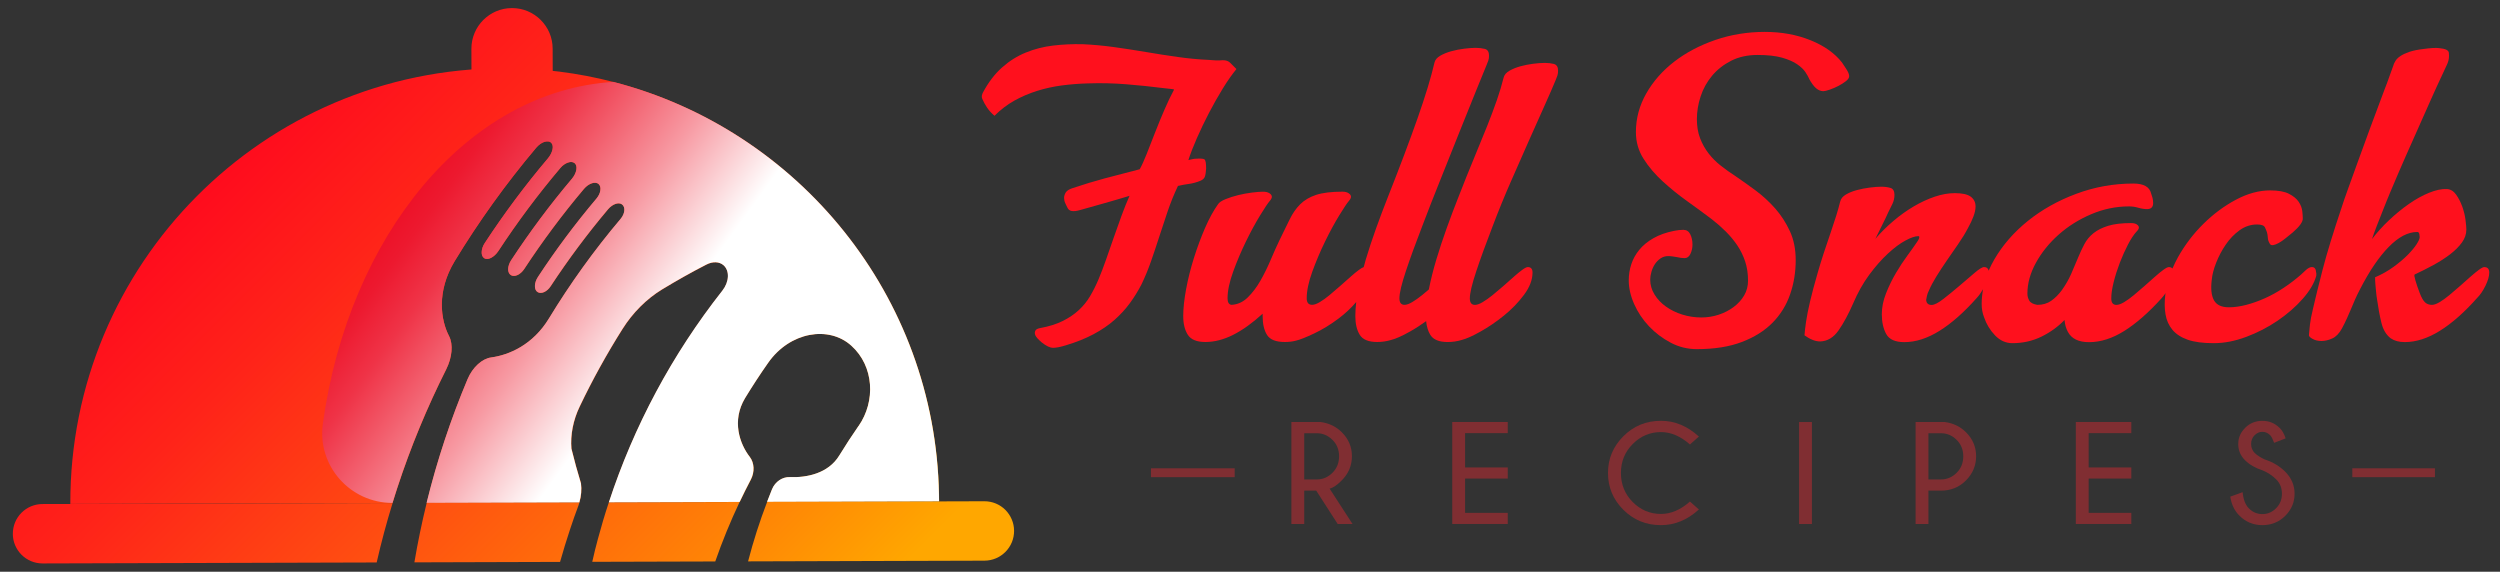 <?xml version="1.0" encoding="UTF-8"?><svg xmlns="http://www.w3.org/2000/svg" xmlns:xlink="http://www.w3.org/1999/xlink" viewBox="0 0 844.98 193.24"><rect x="0" y="0" width="844.98" height="193.24" fill="#333333" stroke="none"/><defs><style>.cls-1{fill:url(#linear-gradient-2);}.cls-2{fill:#802e32;}.cls-3{isolation:isolate;}.cls-4{fill:url(#linear-gradient-6);mix-blend-mode:multiply;}.cls-5{fill:#ff101d;}.cls-6{fill:url(#linear-gradient-5);}.cls-7{fill:url(#linear-gradient-7);}.cls-8{fill:url(#linear-gradient-3);}.cls-9{fill:url(#linear-gradient);}.cls-10{fill:url(#linear-gradient-4);}</style><linearGradient id="linear-gradient" x1="261.58" y1="232.85" x2="50.52" y2="21.79" gradientTransform="translate(1.99 .59) rotate(-.17)" gradientUnits="userSpaceOnUse"><stop offset="0" stop-color="#ffa700"/><stop offset=".14" stop-color="#ff8805"/><stop offset=".44" stop-color="#ff4e11"/><stop offset=".69" stop-color="#ff2319"/><stop offset=".88" stop-color="#ff091e"/><stop offset="1" stop-color="#ff0020"/></linearGradient><linearGradient id="linear-gradient-2" x1="191.77" y1="302.66" x2="-19.28" y2="91.6" xlink:href="#linear-gradient"/><linearGradient id="linear-gradient-3" x1="240.01" y1="254.42" x2="28.95" y2="43.36" xlink:href="#linear-gradient"/><linearGradient id="linear-gradient-4" x1="268.58" y1="225.85" x2="57.52" y2="14.79" xlink:href="#linear-gradient"/><linearGradient id="linear-gradient-5" x1="303.47" y1="190.96" x2="92.41" y2="-20.09" xlink:href="#linear-gradient"/><linearGradient id="linear-gradient-6" x1="210.73" y1="126.69" x2="60.99" y2="17.19" gradientTransform="translate(1.99 .59) rotate(-.17)" gradientUnits="userSpaceOnUse"><stop offset="0" stop-color="#fff"/><stop offset=".05" stop-color="#fce3e5"/><stop offset=".18" stop-color="#f799a2"/><stop offset=".3" stop-color="#f25e6d"/><stop offset=".39" stop-color="#ef3347"/><stop offset=".47" stop-color="#ed192f"/><stop offset=".52" stop-color="#ed1027"/></linearGradient><linearGradient id="linear-gradient-7" x1="322.53" y1="171.9" x2="111.47" y2="-39.17" xlink:href="#linear-gradient"/></defs><g class="cls-3"><g id="Layer_1"><g><path class="cls-9" d="m253.41,154.41c-3.39-4.36-6.18-12.21-1.57-19.86,2.47-4.06,5.07-8.05,7.82-11.95,7.33-10.46,20.5-12.65,28.12-5.73,7.65,6.92,8.25,18.74,2.41,27.13-2.26,3.25-4.41,6.55-6.47,9.92-3.76,6.21-11.19,7.57-16.7,7.35-2.57-.11-5.03,1.57-6.07,4.13-.57,1.39-1.12,2.81-1.66,4.22l58.13-.17c0-.76,0-1.55-.03-2.33-1.23-67.22-47.64-123.34-110.06-139.42-11.88-3.07-24.33-4.68-37.17-4.64-81.1.24-146.63,66.18-146.39,147.26l108.93-.32c.51-1.73,1.06-3.42,1.62-5.13,4.51-13.79,10.06-27.17,16.52-40.03,2.02-4.02,2.42-8.44.96-11.24-2.78-5.34-4.36-15,1.91-25.35,8.15-13.42,17.36-26.24,27.56-38.33.81-.96,1.78-1.62,2.68-1.94.99-.34,1.91-.24,2.45.37.96,1.05.35,3.36-1.18,5.19-7.71,9.11-14.82,18.67-21.33,28.59-.69,1.04-1.03,2.11-1.06,3.05-.04.89.22,1.63.78,2.03,1.24.95,3.48-.25,4.86-2.36,6.39-9.74,13.38-19.11,20.95-28.06.77-.92,1.73-1.56,2.6-1.84.85-.3,1.63-.24,2.17.17,1.24.91.75,3.4-.84,5.29-7.43,8.79-14.28,18-20.56,27.56-.65,1-.99,2.05-1.01,2.97-.02.91.3,1.67.92,2.06s1.43.35,2.25-.03c.81-.38,1.65-1.1,2.28-2.07,6.16-9.38,12.89-18.43,20.18-27.06,1.57-1.85,3.93-2.66,5.01-1.55.48.48.66,1.21.52,2.07-.12.89-.57,1.87-1.3,2.75-7.15,8.47-13.77,17.32-19.8,26.52-1.33,1.99-1.38,4.44-.02,5.15.6.34,1.37.29,2.13-.05.79-.36,1.59-1.04,2.2-1.99,5.94-9.02,12.41-17.73,19.43-26.04,1.41-1.65,3.49-2.46,4.65-1.62.68.48.92,1.31.8,2.24-.12.88-.53,1.81-1.24,2.67-8.96,10.6-17.03,21.84-24.2,33.61-5.44,9-13.56,12.41-19.52,13.22-3.06.39-6.31,3.3-8.01,7.34-5.43,12.92-9.88,26.19-13.32,39.74-.18.7-.35,1.37-.51,2.07l51.63-.15c.63-2.15.82-4.38.54-6.44-1.16-3.83-2.25-7.75-3.22-11.72-.39-4.59.57-9.62,2.78-14.22,4.31-9.04,9.15-17.8,14.5-26.27,3.48-5.52,8.14-10.14,13.3-13.3,4.96-3.02,9.96-5.83,15.03-8.43,2.16-1.12,4.37-1.01,5.79.22,2.13,1.88,1.93,5.64-.39,8.59-16.97,21.56-29.93,45.8-38.36,71.55l44.2-.13c1.21-2.55,2.47-5.08,3.78-7.57,1.32-2.55,1.22-5.59-.36-7.67Z"/><path class="cls-1" d="m4.33,180.43c0,2.76,1.15,5.27,2.96,7.09,1.81,1.8,4.34,2.93,7.11,2.92l112.91-.33c1.55-6.78,3.34-13.49,5.39-20.1l-118.35.35c-5.55.02-10.03,4.5-10.01,10.07Z"/><path class="cls-8" d="m140.05,190.07l49.25-.15c1.02-3.62,2.11-7.2,3.29-10.75.93-2.83,1.91-5.63,2.96-8.42.12-.3.22-.62.3-.94l-51.63.15c-1.63,6.63-3.02,13.35-4.16,20.09Z"/><path class="cls-10" d="m202.14,181.95c-.71,2.63-1.38,5.27-1.96,7.94l41.57-.12c2.39-6.87,5.15-13.59,8.23-20.1l-44.2.13c-1.34,4.02-2.54,8.08-3.64,12.16Z"/><path class="cls-6" d="m339.79,172.32c-1.81-1.8-4.32-2.91-7.11-2.9l-73.4.22c-2.53,6.59-4.67,13.29-6.44,20.1l79.9-.24c5.55-.02,10.03-4.54,10.01-10.07,0-2.78-1.15-5.29-2.96-7.11Z"/><path class="cls-4" d="m290.18,144c5.84-8.39,5.25-20.22-2.41-27.13-7.62-6.92-20.79-4.73-28.12,5.73-2.75,3.9-5.34,7.89-7.82,11.95-4.61,7.65-1.82,15.49,1.57,19.86,1.58,2.08,1.69,5.12.36,7.67-1.3,2.49-2.57,5.02-3.78,7.57l-44.2.13c8.43-25.75,21.38-49.99,38.36-71.55,2.32-2.95,2.53-6.71.39-8.59-1.42-1.23-3.62-1.34-5.79-.22-5.06,2.6-10.06,5.42-15.03,8.43-5.16,3.16-9.82,7.78-13.3,13.3-5.34,8.47-10.19,17.23-14.5,26.27-2.21,4.6-3.17,9.63-2.78,14.22.97,3.97,2.05,7.89,3.22,11.72.28,2.07.09,4.29-.54,6.44l-51.63.15s0,0,0,0c3.51-14.27,8.13-28.23,13.84-41.81,1.7-4.04,4.95-6.95,8.01-7.34,5.96-.81,14.08-4.22,19.52-13.22,7.16-11.77,15.24-23.01,24.2-33.61.71-.86,1.13-1.79,1.24-2.67.12-.93-.12-1.77-.8-2.24-1.16-.83-3.24-.03-4.65,1.62-7.01,8.31-13.49,17.02-19.43,26.04-.61.96-1.41,1.63-2.2,1.99-.75.34-1.53.38-2.13.05-1.35-.71-1.3-3.16.02-5.15,6.04-9.2,12.65-18.05,19.8-26.52.73-.88,1.19-1.85,1.3-2.75.14-.86-.04-1.59-.52-2.07-1.08-1.11-3.44-.31-5.01,1.55-7.29,8.63-14.02,17.68-20.18,27.06-.63.98-1.47,1.69-2.28,2.07-.81.38-1.63.42-2.25.03s-.94-1.15-.92-2.06c.02-.91.35-1.97,1.01-2.97,6.27-9.56,13.13-18.77,20.56-27.56,1.59-1.89,2.07-4.38.84-5.29-.54-.42-1.31-.47-2.17-.17-.87.28-1.83.92-2.6,1.84-7.57,8.95-14.56,18.31-20.95,28.06-1.39,2.11-3.63,3.31-4.86,2.36-.56-.4-.82-1.13-.78-2.03.04-.93.37-2.01,1.06-3.05,6.51-9.92,13.62-19.48,21.33-28.59,1.53-1.83,2.13-4.14,1.18-5.19-.54-.61-1.45-.71-2.45-.37-.89.32-1.87.98-2.68,1.94-10.2,12.1-19.41,24.91-27.56,38.33-6.27,10.36-4.69,20.01-1.91,25.35,1.46,2.8,1.06,7.21-.96,11.24-6.46,12.86-12.01,26.24-16.52,40.03-.55,1.71-1.1,3.4-1.62,5.13h0c-14.32.04-25.5-12.57-23.54-26.76,8.79-63.75,49.04-112.51,98.18-115.54,62.42,16.08,108.83,72.21,110.06,139.42.02.78.02,1.57.03,2.33l-58.13.17c.53-1.41,1.09-2.83,1.66-4.22,1.05-2.57,3.51-4.25,6.07-4.13,5.51.22,12.94-1.13,16.7-7.35,2.06-3.37,4.22-6.67,6.47-9.92Z"/><path class="cls-7" d="m173.02,2.73h0c-7.58.02-13.71,6.19-13.69,13.77l.04,13.73,27.46-.08-.04-13.73c-.02-7.58-6.19-13.71-13.77-13.69Z"/></g><g><path class="cls-2" d="m444.87,165.83h-4.05v11.28h-4.34v-34.47h9.87c2.87.38,5.28,1.55,7.21,3.5,2.25,2.25,3.38,4.94,3.38,8.07s-1.16,5.88-3.47,8.19c-1.53,1.55-2.89,2.47-4.07,2.75l7.74,11.95h-5.01l-7.26-11.28Zm-4.05-19.4v15.62h4.26c2.01,0,3.77-.75,5.27-2.24,1.5-1.49,2.25-3.36,2.25-5.59s-.75-4.07-2.25-5.56c-1.5-1.48-3.26-2.23-5.27-2.23h-4.26Z"/><path class="cls-2" d="m509.61,142.64v3.76h-14.42v11.59h14.42v3.76h-14.42v11.59h14.42v3.76h-18.76v-34.47h18.76Z"/><path class="cls-2" d="m571.19,169.52l3.02,2.68c-3.88,3.53-8.15,5.29-12.82,5.29-5.01,0-9.25-1.73-12.71-5.19-3.46-3.46-5.19-7.6-5.19-12.44s1.73-8.93,5.19-12.41c3.46-3.48,7.69-5.22,12.71-5.22,4.66,0,8.94,1.77,12.82,5.32l-3.02,2.68c-3.16-2.79-6.43-4.19-9.8-4.19-3.67,0-6.85,1.34-9.52,4.01s-4.01,5.94-4.01,9.81,1.34,7.18,4.01,9.85,5.85,4,9.52,4c3.37,0,6.64-1.4,9.8-4.19Z"/><path class="cls-2" d="m612.41,142.64v34.47h-4.34v-34.47h4.34Z"/><path class="cls-2" d="m651.79,165.83v11.28h-4.34v-34.47h9.87c2.87.38,5.28,1.55,7.21,3.5,2.25,2.25,3.38,4.94,3.38,8.07s-1.14,5.87-3.43,8.17c-2.28,2.3-5.09,3.45-8.43,3.45h-4.26Zm0-19.4v15.62h4.26c2.01,0,3.77-.75,5.27-2.24,1.5-1.49,2.25-3.36,2.25-5.59s-.75-4.07-2.25-5.56-3.26-2.23-5.27-2.23h-4.26Z"/><path class="cls-2" d="m720.37,142.64v3.76h-14.42v11.59h14.42v3.76h-14.42v11.59h14.42v3.76h-18.76v-34.47h18.76Z"/><path class="cls-2" d="m764.72,158.98c-2.48-.81-4.46-1.97-5.96-3.47-1.5-1.5-2.25-3.31-2.25-5.44s.78-3.9,2.34-5.47c1.56-1.57,3.49-2.36,5.81-2.36s4.24.81,5.87,2.42c.85.83,1.51,2,1.99,3.5l-3.88,1.51c-.48-1.29-.91-2.13-1.29-2.52-.78-.8-1.68-1.2-2.68-1.2s-1.87.39-2.65,1.16-1.16,1.76-1.16,2.96.4,2.19,1.2,3.02c.83.8,1.96,1.53,3.4,2.2,2.75.89,5.05,2.27,6.9,4.12,2.12,2.11,3.19,4.6,3.19,7.47s-1.05,5.36-3.15,7.46c-2.1,2.1-4.68,3.15-7.73,3.15s-5.66-1.08-7.78-3.23c-1.66-1.64-2.68-3.78-3.07-6.4l4.17-1.51c.25,2.51.97,4.34,2.13,5.49,1.28,1.28,2.79,1.92,4.55,1.92s3.32-.66,4.63-1.98c1.32-1.32,1.98-2.95,1.98-4.9s-.65-3.57-1.94-4.86c-1.31-1.29-2.84-2.31-4.6-3.04Z"/></g><g><path class="cls-5" d="m405.7,61.11c.77-.31,1.27-.75,1.5-1.32s.38-1.52.46-2.82c0-1.84-.19-2.88-.58-3.11-.38-.23-1.23-.31-2.53-.23-.46,0-.9.04-1.32.12-.42.08-.94.19-1.56.35.69-2.15,1.65-4.63,2.88-7.43,1.23-2.8,2.59-5.64,4.09-8.52,1.5-2.88,3.05-5.62,4.66-8.24,1.61-2.61,3.15-4.8,4.61-6.57-.84-.84-1.55-1.55-2.13-2.13s-1.4-.86-2.48-.86c-.85.08-1.65.1-2.42.06-.77-.04-1.57-.1-2.42-.17-3.38-.15-6.84-.48-10.37-.98-3.53-.5-7.1-1.05-10.71-1.67-3.61-.61-7.22-1.17-10.83-1.67-3.61-.5-7.14-.82-10.6-.98-3.46-.08-6.8.08-10.02.46-3.22.39-6.3,1.17-9.21,2.36-2.92,1.19-5.61,2.88-8.06,5.07-2.46,2.19-4.61,5.01-6.45,8.47-.15.31-.27.63-.34.98s-.04.71.11,1.09c.46,1.08,1.02,2.09,1.67,3.05.65.96,1.48,1.86,2.48,2.71,2.07-2.07,4.32-3.78,6.74-5.13,2.42-1.34,4.97-2.44,7.66-3.28,2.69-.84,5.47-1.46,8.35-1.84,2.88-.38,5.82-.61,8.81-.69,4.3-.15,8.62-.06,12.96.29s8.58.79,12.73,1.32c2.3.23,3.46.38,3.46.46-1.08,2-2.17,4.28-3.28,6.85-1.11,2.57-2.17,5.15-3.17,7.72-1,2.57-1.94,4.97-2.82,7.2-.88,2.23-1.67,3.96-2.36,5.18-4.53,1.15-8.5,2.19-11.92,3.11-3.42.92-6.97,2-10.65,3.23-1.23.38-2.04.88-2.42,1.5-.38.62-.57,1.23-.57,1.84s.13,1.21.4,1.79c.27.58.48,1.02.63,1.32.31.77.82,1.21,1.56,1.32.73.11,1.63.02,2.71-.29,3-.84,5.86-1.65,8.58-2.42,2.72-.77,5.47-1.57,8.24-2.42-.92,2.07-1.82,4.32-2.71,6.74-.88,2.42-1.77,4.9-2.65,7.43s-1.75,5.01-2.59,7.43c-.85,2.42-1.69,4.63-2.53,6.62-.84,2-1.79,3.88-2.82,5.64-1.04,1.77-2.32,3.36-3.86,4.78-1.54,1.42-3.36,2.65-5.47,3.69s-4.63,1.83-7.54,2.36c-.85.16-1.38.42-1.61.81-.23.38-.29.81-.17,1.27.11.46.38.92.81,1.38.42.46.9.92,1.44,1.38,1.54,1.23,2.82,1.84,3.86,1.84s2.44-.27,4.2-.81c3.61-1.08,6.78-2.34,9.5-3.8,2.73-1.46,5.09-3.07,7.08-4.84,2-1.77,3.72-3.65,5.18-5.64,1.46-2,2.76-4.11,3.92-6.34,1.15-2.38,2.21-4.93,3.17-7.66.96-2.72,1.9-5.53,2.82-8.41s1.88-5.78,2.88-8.7c1-2.92,2.15-5.76,3.46-8.52,1.38-.31,2.65-.54,3.8-.69,1.15-.15,2.42-.5,3.8-1.04Z"/><path class="cls-5" d="m525.21,21.61c-.96-.23-1.98-.35-3.05-.35-1.15,0-2.48.1-3.97.29-1.5.19-2.94.48-4.32.86-1.38.38-2.61.88-3.69,1.5-1.08.62-1.73,1.38-1.96,2.3-.61,2.46-1.38,5.01-2.3,7.66-.92,2.65-2.02,5.57-3.28,8.75-1.27,3.19-2.73,6.76-4.38,10.71-1.65,3.96-3.47,8.51-5.47,13.65-1.31,3.3-2.59,6.72-3.86,10.25-1.27,3.53-2.42,7.03-3.46,10.48-1.04,3.46-1.88,6.82-2.53,10.08,0,.02,0,.03,0,.05-.78.66-1.55,1.31-2.29,1.91-1.19.96-2.3,1.75-3.34,2.36-1.04.62-1.9.92-2.59.92-1.15,0-1.73-.73-1.73-2.19,0-1.77.73-4.84,2.19-9.22,1.46-4.38,3.3-9.44,5.53-15.2,1.92-5.07,3.99-10.37,6.22-15.9,2.23-5.53,4.34-10.81,6.33-15.84,1.99-5.03,3.82-9.56,5.47-13.59,1.65-4.03,2.9-7.08,3.74-9.16.23-.54.42-1.04.58-1.5.15-.46.23-1,.23-1.61,0-1.3-.48-2.07-1.44-2.3-.96-.23-1.98-.35-3.05-.35-1.15,0-2.48.1-3.97.29-1.5.19-2.94.48-4.32.86-1.38.38-2.61.88-3.69,1.5-1.08.62-1.73,1.38-1.96,2.3-1.15,4.99-3.07,11.31-5.76,18.95-2.69,7.64-6.07,16.61-10.14,26.9-1.31,3.3-2.59,6.72-3.86,10.25-1.27,3.53-2.42,7.03-3.46,10.48-.26.87-.48,1.73-.71,2.59-.38.11-.88.4-1.53.87-.85.62-1.81,1.4-2.88,2.36-1.08.96-2.25,2-3.51,3.11-1.27,1.11-2.48,2.15-3.63,3.11-1.15.96-2.24,1.75-3.28,2.36-1.04.62-1.9.92-2.59.92-1.23,0-1.84-.73-1.84-2.19,0-2.53.63-5.55,1.9-9.04,1.27-3.49,2.71-6.89,4.32-10.19,1.61-3.3,3.21-6.24,4.78-8.81,1.57-2.57,2.67-4.2,3.28-4.9.46-.54.69-1,.69-1.38,0-.46-.27-.86-.81-1.21-.54-.35-1.23-.52-2.07-.52-3.76,0-6.74.37-8.93,1.09-2.19.73-3.97,1.79-5.36,3.17s-2.57,3.09-3.57,5.13c-1,2.04-2.15,4.4-3.46,7.08-.92,1.92-1.9,4.11-2.94,6.57-1.04,2.46-2.19,4.8-3.46,7.03-1.27,2.23-2.71,4.13-4.32,5.7-1.61,1.57-3.46,2.4-5.53,2.48-.85-.15-1.27-.88-1.27-2.19,0-2.53.63-5.55,1.9-9.04,1.27-3.49,2.71-6.89,4.32-10.19,1.61-3.3,3.21-6.24,4.78-8.81,1.57-2.57,2.67-4.2,3.28-4.9.46-.54.69-1,.69-1.38,0-.46-.27-.86-.81-1.21-.54-.35-1.27-.52-2.19-.52s-2.15.1-3.69.29c-1.54.19-3.09.48-4.66.86-1.58.38-3.02.85-4.32,1.38-1.31.54-2.15,1.11-2.53,1.73-1.54,2.15-2.99,4.82-4.38,8.01-1.38,3.19-2.63,6.55-3.74,10.08-1.11,3.53-2,7.05-2.65,10.54-.65,3.49-.98,6.55-.98,9.16s.52,4.72,1.56,6.33c1.04,1.61,3.01,2.42,5.93,2.42,3.07,0,6.2-.81,9.39-2.42,3.19-1.61,6.51-3.99,9.96-7.14v.81c0,2.69.5,4.82,1.5,6.39,1,1.57,2.99,2.36,5.99,2.36,1.38,0,2.65-.15,3.8-.46,1.31-.31,3.34-1.11,6.11-2.42,2.76-1.3,5.53-3,8.29-5.07,2.2-1.65,4.18-3.51,5.94-5.55-.19,1.65-.3,3.24-.3,4.75,0,2.61.5,4.72,1.5,6.33,1,1.61,2.96,2.42,5.88,2.42,1.61,0,3.19-.23,4.72-.69,1.54-.38,3.65-1.32,6.33-2.82,1.85-1.03,3.68-2.22,5.5-3.54.18,1.84.64,3.39,1.41,4.64,1,1.61,2.95,2.42,5.87,2.42,1.61,0,3.19-.23,4.72-.69,1.54-.38,3.65-1.32,6.33-2.82,2.69-1.5,5.34-3.3,7.95-5.41,2.61-2.11,4.88-4.45,6.8-7.03,1.92-2.57,2.88-5.09,2.88-7.54,0-1.23-.54-1.84-1.61-1.84-.38,0-1,.31-1.84.92-.84.62-1.81,1.4-2.88,2.36-1.08.96-2.24,2-3.51,3.11-1.27,1.11-2.5,2.15-3.69,3.11-1.19.96-2.3,1.75-3.34,2.36-1.04.62-1.9.92-2.59.92-1.15,0-1.73-.73-1.73-2.19,0-1.77.73-4.84,2.19-9.22,1.46-4.38,3.3-9.44,5.53-15.2,1.92-5.07,3.97-10.1,6.16-15.09,2.19-4.99,4.26-9.69,6.22-14.11,1.96-4.41,3.72-8.37,5.3-11.86,1.57-3.49,2.78-6.28,3.63-8.35.23-.54.42-1.04.57-1.5.15-.46.23-1,.23-1.61,0-1.3-.48-2.07-1.44-2.3Z"/><path class="cls-5" d="m611.42,26.56c.84,1.54,1.65,2.63,2.42,3.28.77.65,1.57.98,2.42.98.46,0,1.19-.17,2.19-.52,1-.35,1.98-.77,2.94-1.27.96-.5,1.8-1.04,2.53-1.61s1.09-1.13,1.09-1.67c0-.61-.33-1.42-.98-2.42-.65-1-1.13-1.73-1.44-2.19-2.46-3.15-6.01-5.66-10.65-7.54-4.65-1.88-9.81-2.82-15.49-2.82s-11.38.9-16.64,2.71c-5.26,1.81-9.89,4.24-13.88,7.31-3.99,3.07-7.16,6.66-9.5,10.77-2.34,4.11-3.51,8.47-3.51,13.07,0,3.3.86,6.32,2.59,9.04,1.73,2.73,3.9,5.28,6.51,7.66,2.61,2.38,5.39,4.63,8.35,6.74,2.96,2.11,5.7,4.13,8.24,6.05,1.69,1.31,3.26,2.69,4.72,4.15,1.46,1.46,2.75,3.01,3.86,4.66,1.11,1.65,2,3.46,2.65,5.41s.98,4.13.98,6.51c0,1.84-.44,3.51-1.32,5.01-.88,1.5-2.07,2.8-3.57,3.92-1.5,1.11-3.19,1.98-5.07,2.59-1.88.62-3.82.92-5.82.92-2.23,0-4.38-.33-6.45-.98-2.07-.65-3.92-1.56-5.53-2.71-1.61-1.15-2.9-2.51-3.86-4.09-.96-1.57-1.44-3.24-1.44-5.01,0-.77.13-1.63.4-2.59.27-.96.65-1.82,1.15-2.59.5-.77,1.13-1.42,1.9-1.96.77-.54,1.65-.81,2.65-.81.46,0,.94.04,1.44.11.5.08.98.16,1.44.23,1,.23,1.88.35,2.65.35.84,0,1.5-.48,1.96-1.44.46-.96.69-2.02.69-3.17,0-1.3-.25-2.46-.75-3.46-.5-1-1.29-1.5-2.36-1.5-.92,0-1.96.12-3.11.35-2.69.54-5.01,1.36-6.97,2.48-1.96,1.11-3.55,2.42-4.78,3.92-1.23,1.5-2.13,3.13-2.71,4.9-.58,1.77-.86,3.57-.86,5.41,0,2.61.61,5.3,1.84,8.06,1.23,2.76,2.9,5.26,5.01,7.49,2.11,2.23,4.55,4.07,7.31,5.53s5.72,2.19,8.87,2.19c5.91,0,10.98-.81,15.2-2.42,4.22-1.61,7.68-3.78,10.37-6.51,2.69-2.73,4.66-5.91,5.93-9.56,1.27-3.65,1.9-7.5,1.9-11.58,0-3.69-.65-6.95-1.96-9.79-1.31-2.84-2.96-5.39-4.95-7.66-2-2.26-4.19-4.28-6.56-6.05-2.38-1.77-4.65-3.38-6.8-4.84-1.77-1.15-3.44-2.34-5.01-3.57-1.58-1.23-2.96-2.61-4.15-4.15-1.19-1.54-2.15-3.24-2.88-5.13-.73-1.88-1.09-4.05-1.09-6.51s.42-5.09,1.27-7.66c.84-2.57,2.13-4.9,3.86-6.97,1.73-2.07,3.88-3.76,6.45-5.07,2.57-1.3,5.55-1.96,8.93-1.96s6.14.31,8.29.92c2.15.62,3.86,1.36,5.13,2.25,1.27.88,2.19,1.77,2.76,2.65.57.88.98,1.59,1.21,2.13Z"/><path class="cls-5" d="m782.75,91.41c-.19-.77-.63-1.15-1.32-1.15-.62,0-1.29.33-2.02.98-.73.65-1.29,1.17-1.67,1.56-1.84,1.61-3.8,3.11-5.88,4.49s-4.19,2.55-6.33,3.51c-2.15.96-4.26,1.71-6.33,2.25-2.07.54-4.03.81-5.88.81-2.46,0-4.13-.79-5.01-2.36-.88-1.57-1.13-3.9-.75-6.97.15-1.69.65-3.61,1.5-5.76.84-2.15,1.92-4.18,3.23-6.1,1.31-1.92,2.86-3.53,4.66-4.84,1.8-1.3,3.78-1.96,5.93-1.96,1.46,0,2.34.33,2.65.98.31.65.54,1.21.69,1.67.15.54.25,1.15.29,1.84.04.69.25,1.34.63,1.96.23.46.63.63,1.21.52.57-.11,1.21-.36,1.9-.75.69-.38,1.44-.9,2.25-1.55.81-.65,1.63-1.32,2.48-2.02,1.07-.92,1.92-1.8,2.53-2.65.61-.84.88-1.57.81-2.19,0-.54-.06-1.32-.17-2.36-.12-1.04-.52-2.07-1.21-3.11s-1.79-1.94-3.28-2.71c-1.5-.77-3.63-1.15-6.39-1.15-3.76,0-7.62,1.06-11.58,3.17-3.96,2.11-7.62,4.84-11,8.18-3.38,3.34-6.24,7.1-8.58,11.29-.7,1.26-1.29,2.51-1.83,3.77-.27-.32-.67-.49-1.22-.49-.38,0-1,.31-1.84.92-.85.62-1.81,1.4-2.88,2.36-1.08.96-2.25,2-3.51,3.11-1.27,1.11-2.48,2.15-3.63,3.11-1.15.96-2.25,1.75-3.28,2.36-1.04.62-1.9.92-2.59.92-1.15,0-1.73-.73-1.73-2.19,0-1.54.27-3.38.81-5.53.54-2.15,1.23-4.32,2.07-6.51.84-2.19,1.77-4.24,2.76-6.16,1-1.92,1.99-3.42,2.99-4.49.46-.46.69-.88.69-1.27s-.23-.73-.69-1.04c-.46-.31-1.11-.46-1.96-.46-3.15,0-5.72.31-7.72.92-2,.62-3.65,1.44-4.95,2.48s-2.34,2.28-3.11,3.74c-.77,1.46-1.5,3.03-2.19,4.72-.69,1.69-1.44,3.46-2.25,5.3s-1.86,3.69-3.17,5.53c-1.08,1.46-2.27,2.65-3.57,3.57-1.31.92-2.88,1.38-4.72,1.38-1.38-.23-2.29-.71-2.71-1.44-.42-.73-.63-1.52-.63-2.36,0-3.46.96-6.93,2.88-10.42,1.92-3.49,4.47-6.66,7.66-9.5,3.19-2.84,6.85-5.14,11-6.91,4.15-1.77,8.41-2.65,12.78-2.65,1.08,0,2.13.15,3.17.46,1.04.31,2.02.46,2.94.46,1.38,0,2.07-.69,2.07-2.07,0-.61-.08-1.21-.23-1.79-.16-.58-.31-1.05-.46-1.44-.54-2.23-2.53-3.34-5.99-3.34-6.68,0-13.11,1.15-19.29,3.46-6.18,2.3-11.63,5.36-16.36,9.16-4.72,3.8-8.51,8.14-11.35,13.02-.74,1.26-1.37,2.54-1.92,3.82-.17-.81-.67-1.23-1.54-1.23-.62,0-1.71.67-3.28,2.02-1.58,1.34-3.28,2.8-5.13,4.38-1.84,1.57-3.63,3.03-5.36,4.38-1.73,1.34-3.05,2.02-3.97,2.02-1.15,0-1.77-.58-1.84-1.73.07-.46.17-.94.29-1.44.11-.5.32-1.05.63-1.67.61-1.46,1.46-3.05,2.53-4.78,1.07-1.73,2.24-3.51,3.51-5.36,1.27-1.84,2.55-3.7,3.86-5.59,1.31-1.88,2.42-3.7,3.34-5.47.77-1.38,1.38-2.69,1.84-3.92.46-1.23.69-2.34.69-3.34,0-1.38-.54-2.48-1.61-3.28s-2.88-1.21-5.41-1.21c-2.15,0-4.42.4-6.8,1.21-2.38.81-4.74,1.9-7.08,3.28-2.34,1.38-4.63,3.01-6.85,4.9-2.23,1.88-4.26,3.9-6.11,6.05.84-1.77,1.63-3.36,2.36-4.78.73-1.42,1.36-2.74,1.9-3.97.54-1.07,1.04-2.09,1.5-3.05.46-.96.69-1.98.69-3.05,0-1.3-.46-2.09-1.38-2.36-.92-.27-1.96-.4-3.11-.4-1.08,0-2.36.1-3.86.29-1.5.19-2.96.48-4.38.86-1.42.38-2.65.88-3.69,1.5-1.04.62-1.67,1.38-1.9,2.3-.38,1.54-.85,3.17-1.38,4.9-.54,1.73-1.15,3.59-1.84,5.59-1.77,5.07-3.21,9.52-4.32,13.36-1.11,3.84-2,7.14-2.65,9.91s-1.11,5.09-1.38,6.97c-.27,1.88-.44,3.4-.52,4.55,1.92,1.38,3.69,2.07,5.3,2.07,2.46-.08,4.53-1.32,6.22-3.74,1.69-2.42,3.34-5.47,4.95-9.16,1.54-3.61,3.34-6.81,5.41-9.62,2.07-2.8,4.16-5.18,6.28-7.14,2.11-1.96,4.09-3.44,5.93-4.43,1.84-1,3.3-1.5,4.38-1.5.23,0,.34.12.34.35,0,.39-.31,1-.92,1.84-.77,1.15-1.81,2.61-3.11,4.38-1.31,1.77-2.59,3.73-3.86,5.87-1.27,2.15-2.38,4.43-3.34,6.85-.96,2.42-1.44,4.78-1.44,7.08,0,2.69.5,4.94,1.5,6.74,1,1.8,3.03,2.71,6.11,2.71,3.84,0,7.79-1.27,11.86-3.8,4.07-2.53,8.25-6.22,12.56-11.06.76-.82,1.5-1.83,2.19-3.02-.3,1.65-.47,3.3-.47,4.98s.27,3.11.81,4.49c.77,2.3,2,4.34,3.69,6.11,1.69,1.77,3.65,2.65,5.88,2.65,3.53,0,6.8-.73,9.79-2.19s5.6-3.34,7.83-5.64c.15,1.61.54,2.96,1.15,4.03,1.23,2.3,3.61,3.46,7.14,3.46,3.92,0,7.89-1.27,11.92-3.8,4.03-2.53,8.24-6.22,12.61-11.06.46-.5.91-1.08,1.34-1.72-.02.15-.06.3-.08.45-.31,2.46-.29,4.7.06,6.74.35,2.04,1.13,3.78,2.36,5.24,1.23,1.46,2.96,2.57,5.18,3.34,2.22.77,5.14,1.15,8.75,1.15s7.2-.71,11-2.13c3.8-1.42,7.33-3.24,10.6-5.47,3.26-2.23,6.09-4.68,8.46-7.37,2.38-2.69,3.92-5.3,4.61-7.83.07-.38.02-.96-.17-1.73Z"/><path class="cls-5" d="m839.71,90.26c-.38,0-1,.31-1.84.92-.84.62-1.8,1.4-2.88,2.36-1.08.96-2.24,2-3.51,3.11-1.27,1.11-2.48,2.15-3.63,3.11-1.15.96-2.25,1.75-3.28,2.36-1.04.62-1.9.92-2.59.92-.92,0-1.69-.27-2.3-.81-.61-.54-1.23-1.61-1.84-3.22-.62-1.61-1.09-3.01-1.44-4.2-.34-1.19-.44-1.86-.29-2.02,2.15-1,4.28-2.07,6.39-3.22,2.11-1.15,3.99-2.36,5.64-3.63,1.65-1.27,2.97-2.59,3.97-3.97,1-1.38,1.5-2.84,1.5-4.38,0-.69-.1-1.79-.29-3.28-.19-1.5-.56-3-1.09-4.49-.54-1.5-1.23-2.84-2.07-4.03-.85-1.19-1.88-1.82-3.11-1.9-1.77-.08-3.78.35-6.05,1.27-2.27.92-4.55,2.19-6.85,3.8-2.3,1.61-4.55,3.46-6.74,5.53s-4.09,4.19-5.7,6.33c.46-1.38,1-2.86,1.61-4.43.61-1.57,1.21-3.09,1.79-4.55.58-1.46,1.09-2.76,1.56-3.92.46-1.15.81-2,1.04-2.53,2-4.76,3.82-9,5.47-12.73,1.65-3.72,3.19-7.18,4.61-10.37,1.42-3.19,2.74-6.16,3.97-8.93,1.23-2.76,2.49-5.53,3.8-8.29.46-1.07.94-2.11,1.44-3.11.5-1,.75-2.03.75-3.11,0-.31-.02-.65-.06-1.04-.04-.38-.31-.71-.81-.98-.5-.27-1.34-.46-2.53-.58-1.19-.12-2.9-.02-5.13.29-2,.23-3.61.56-4.84.98-1.23.42-2.23.88-3,1.38-.77.5-1.34,1.06-1.73,1.67-.38.62-.65,1.23-.81,1.84-.38,1-.81,2.17-1.27,3.51-.46,1.34-1,2.78-1.61,4.32-1.77,4.68-3.42,9.1-4.95,13.25s-2.92,7.93-4.14,11.35c-1.23,3.42-2.3,6.39-3.23,8.93-.92,2.53-1.61,4.53-2.07,5.99-2.92,8.68-5.09,15.76-6.51,21.25-1.42,5.49-2.51,9.93-3.28,13.3-.54,2.23-.88,4.03-1.04,5.41-.15,1.38-.27,2.57-.34,3.57,0,.38.42.81,1.27,1.27.85.46,1.84.69,2.99.69s2.36-.29,3.63-.86,2.36-1.71,3.28-3.4c.69-1.3,1.27-2.48,1.73-3.51.46-1.04.9-2.05,1.33-3.05.42-1,.86-2.03,1.32-3.11.46-1.07,1.04-2.26,1.73-3.57,3.15-6.14,6.37-10.9,9.68-14.28,3.3-3.38,6.52-5.07,9.67-5.07.38,0,.61.25.69.75.08.5.12.83.12.98,0,.54-.37,1.36-1.09,2.48-.73,1.11-1.75,2.32-3.05,3.63-1.31,1.31-2.88,2.63-4.72,3.97-1.84,1.34-3.92,2.52-6.22,3.51,0,.77.04,1.58.11,2.42.08.77.15,1.59.23,2.48.08.88.19,1.79.35,2.71.38,2.76.86,5.34,1.44,7.72.57,2.38,1.63,4.15,3.17,5.3,1.23.84,2.8,1.27,4.72,1.27,3.84,0,7.79-1.27,11.86-3.8,4.07-2.53,8.26-6.22,12.56-11.06,1.08-1.07,2.04-2.48,2.88-4.2.84-1.73,1.27-3.21,1.27-4.43s-.54-1.84-1.61-1.84Z"/></g><g><rect class="cls-2" x="389.02" y="158.28" width="28.29" height="3"/><rect class="cls-2" x="795.06" y="158.28" width="27.93" height="3"/></g></g></g></svg>